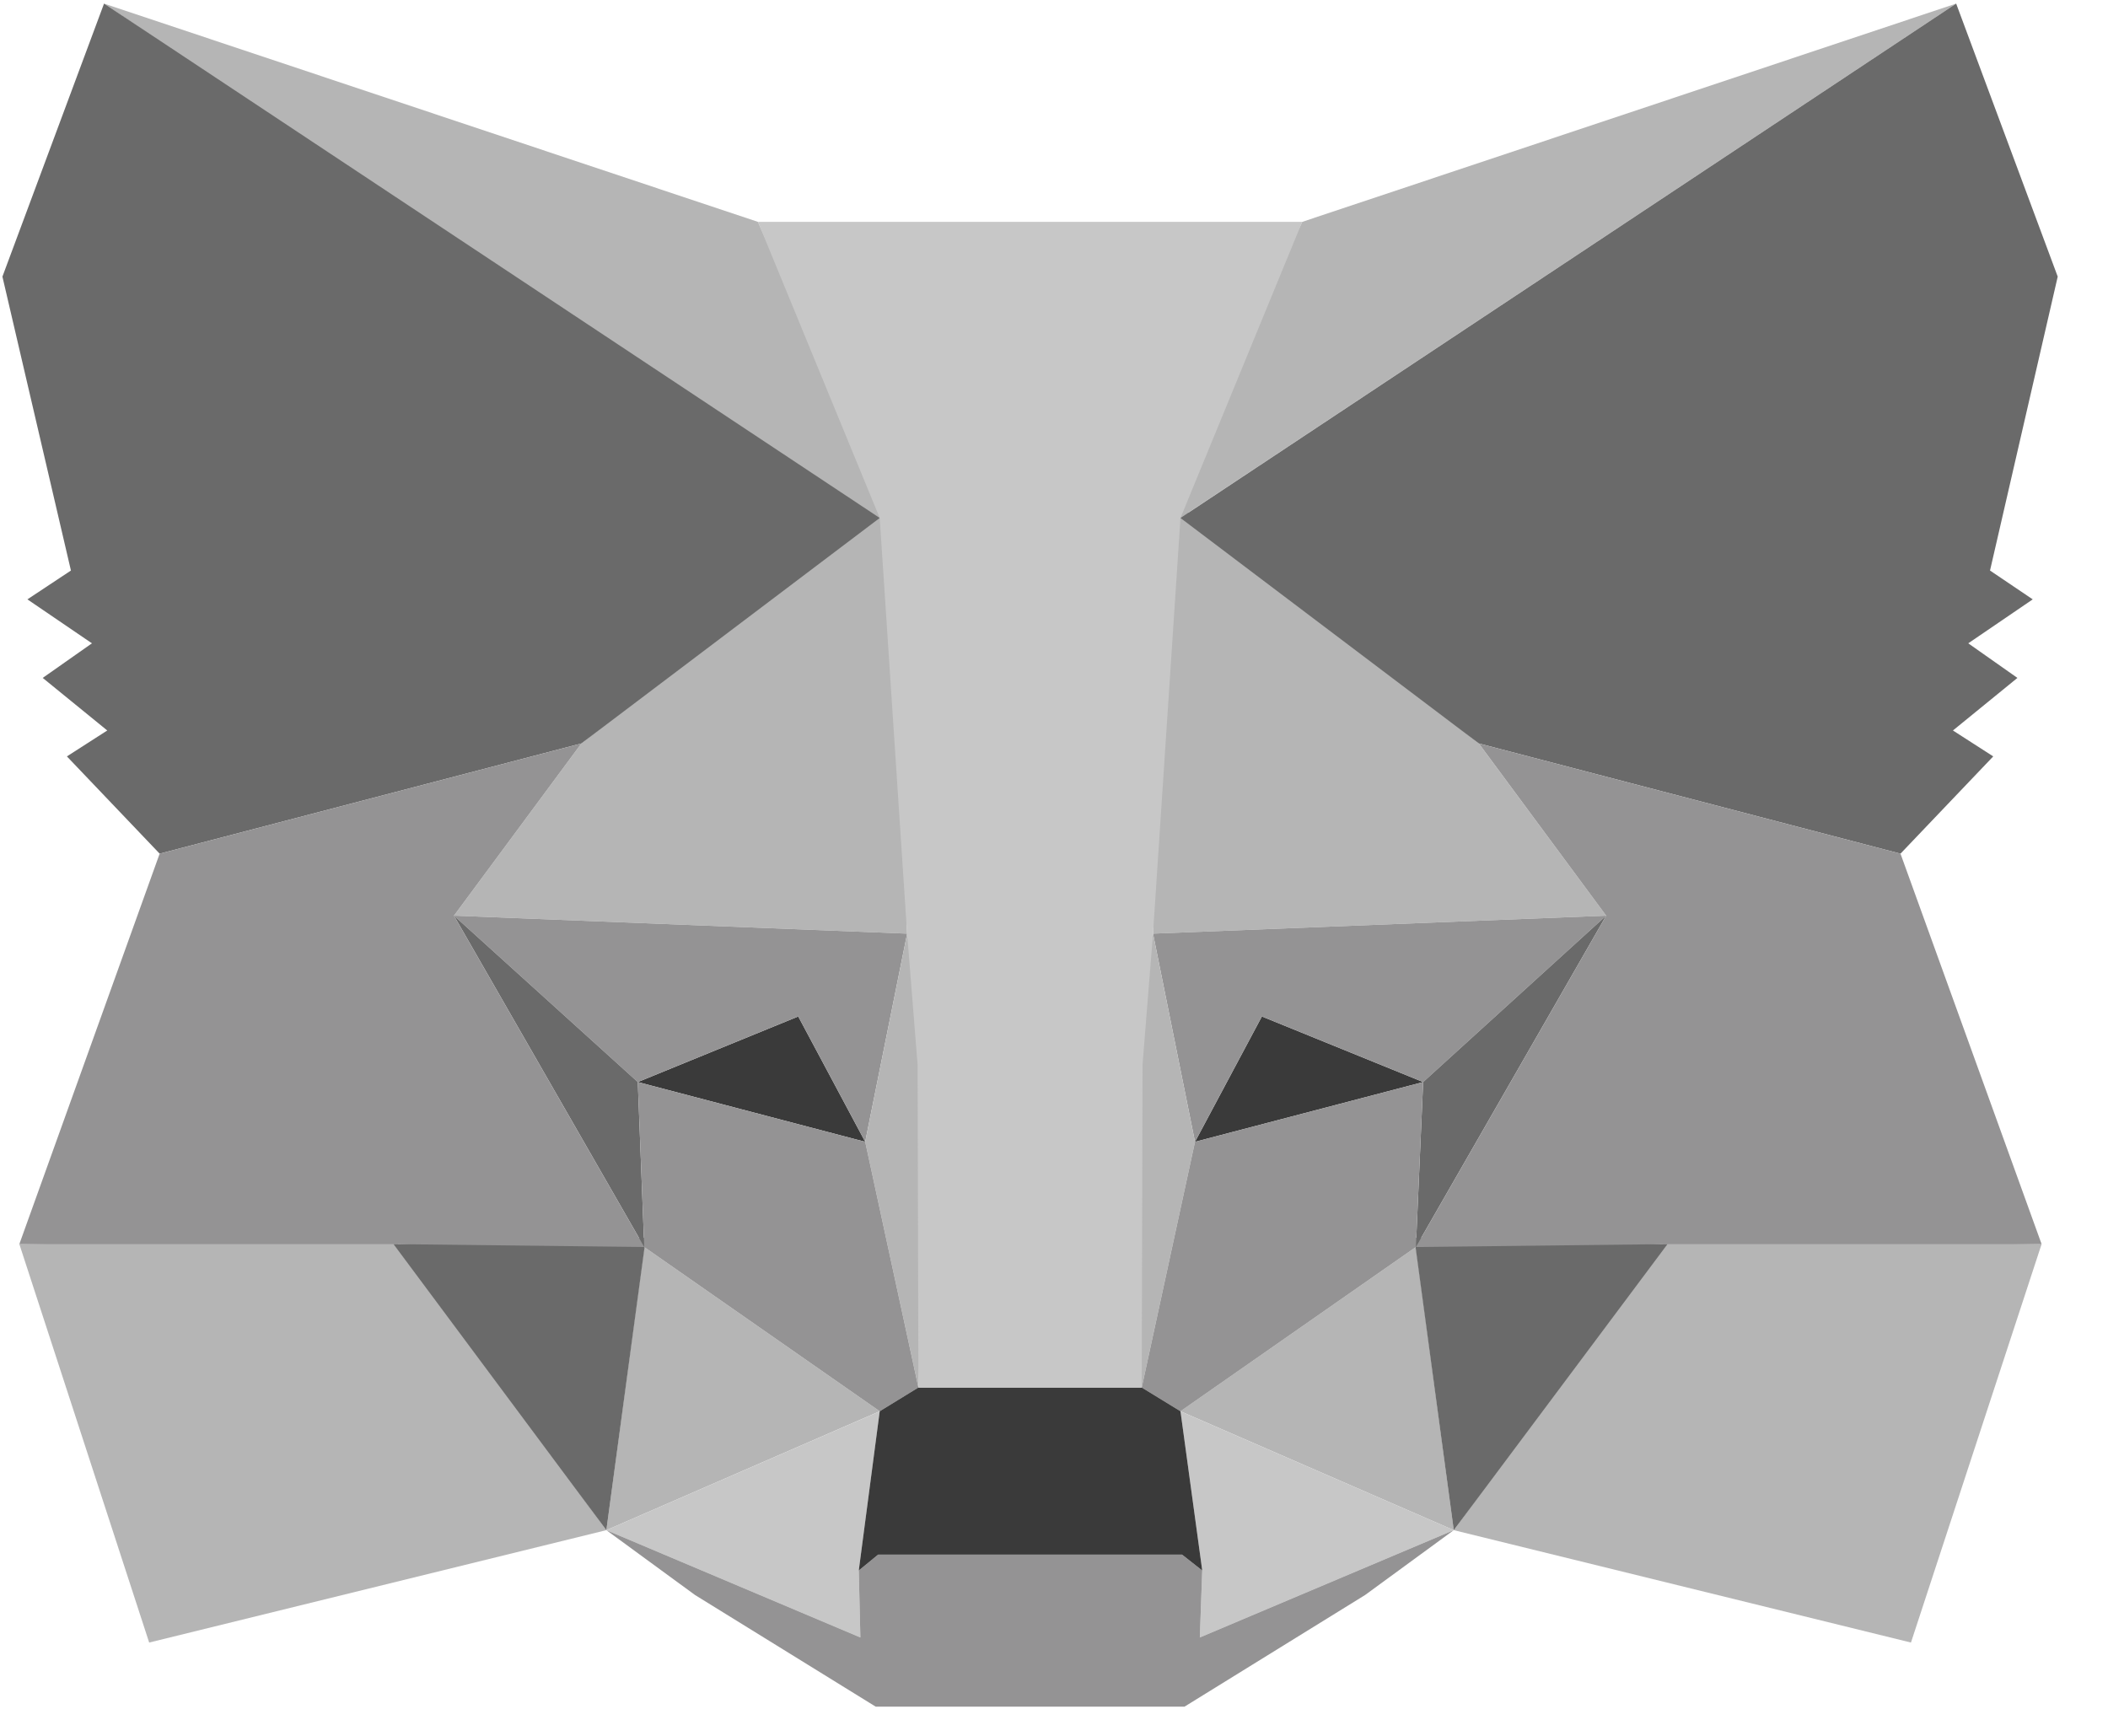 <svg xmlns="http://www.w3.org/2000/svg" width="34" height="28" viewBox="0 0 34 28">
    <g fill="none" fill-rule="evenodd">
        <g>
            <g>
                <g>
                    <path fill="#B5B5B5" d="M31.551 0.058L18.597 8.646 21.003 3.579z" transform="translate(-205 -203) translate(186 187) translate(19 16)"/>
                    <g fill="#B5B5B5">
                        <path d="M1.418.058L14.254 8.727 11.965 3.579zM26.635 19.964L23.188 24.682 30.562 26.495 32.669 20.068zM.052 20.068L2.146 26.495 9.52 24.682 6.086 19.964z" transform="translate(-205 -203) translate(186 187) translate(19 16) translate(.26)"/>
                        <path d="M9.117 11.992L7.062 14.77 14.371 15.06 14.124 8.03zM23.591 11.992L18.506 7.948 18.337 15.06 25.646 14.77zM9.52 24.682L13.929 22.764 10.131 20.115zM18.779 22.764L23.188 24.682 22.577 20.115z" transform="translate(-205 -203) translate(186 187) translate(19 16) translate(.26)"/>
                    </g>
                    <g fill="#C7C7C7">
                        <path d="M13.694 2.022L9.286.105 9.637 2.673 9.598 3.753zM.026 2.022L4.123 3.753 4.097 2.673 4.435.105z" transform="translate(-205 -203) translate(186 187) translate(19 16) translate(9.754 22.66)"/>
                    </g>
                    <path fill="#3A3A3A" d="M13.955 18.418L10.287 17.454 12.875 16.396zM19.274 18.418L20.353 16.396 22.954 17.454z" transform="translate(-205 -203) translate(186 187) translate(19 16)"/>
                    <path fill="#6A6A6A" d="M9.78 24.682L10.417 19.964 6.347 20.068zM22.811 19.964L23.448 24.682 26.895 20.068z" transform="translate(-205 -203) translate(186 187) translate(19 16)"/>
                    <path fill="#949394" d="M25.906 14.77L18.597 15.06 19.274 18.418 20.353 16.396 22.954 17.454zM10.287 17.454L12.875 16.396 13.955 18.418 14.631 15.06 7.322 14.77z" transform="translate(-205 -203) translate(186 187) translate(19 16)"/>
                    <path fill="#6A6A6A" d="M7.322 14.77L10.391 20.115 10.287 17.454zM22.954 17.454L22.837 20.115 25.906 14.77z" transform="translate(-205 -203) translate(186 187) translate(19 16)"/>
                    <path fill="#B5B5B5" d="M14.631 15.06L13.955 18.418 14.813 22.381 14.995 17.163zM18.597 15.06L18.246 17.152 18.415 22.381 19.274 18.418z" transform="translate(-205 -203) translate(186 187) translate(19 16)"/>
                    <path fill="#949394" d="M19.274 18.418L18.415 22.381 19.04 22.764 22.837 20.115 22.954 17.454zM10.287 17.454L10.391 20.115 14.189 22.764 14.813 22.381 13.955 18.418zM19.352 26.413L19.391 25.333 19.066 25.077 14.163 25.077 13.851 25.333 13.877 26.413 9.78 24.682 11.21 25.728 14.124 27.529 19.105 27.529 22.018 25.728 23.448 24.682z" transform="translate(-205 -203) translate(186 187) translate(19 16)"/>
                    <path fill="#3A3A3A" d="M19.04 22.764L18.415 22.381 14.813 22.381 14.189 22.764 13.851 25.333 14.163 25.077 19.066 25.077 19.391 25.333z" transform="translate(-205 -203) translate(186 187) translate(19 16)"/>
                    <g fill="#6A6A6A">
                        <path d="M32.097 9.203L33.189 4.462 31.551.058 19.04 8.355 23.852 11.992 30.653 13.77 32.149 12.201 31.499 11.783 32.539 10.935 31.746 10.377 32.786 9.668zM.039 4.462L1.144 9.203.442 9.668 1.483 10.377.689 10.935 1.73 11.783 1.079 12.201 2.575 13.77 9.377 11.992 14.189 8.355 1.678.058z" transform="translate(-205 -203) translate(186 187) translate(19 16)"/>
                    </g>
                    <path fill="#949394" d="M30.653 13.77L23.852 11.992 25.906 14.77 22.837 20.115 26.895 20.068 32.929 20.068zM9.377 11.992L2.575 13.77.312 20.068 6.347 20.068 10.391 20.115 7.322 14.77z" transform="translate(-205 -203) translate(186 187) translate(19 16)"/>
                    <path fill="#C7C7C7" d="M18.597 15.06L19.04 8.355 21.003 3.579 12.225 3.579 14.189 8.355 14.631 15.06 14.8 17.175 14.813 22.381 18.415 22.381 18.428 17.175z" transform="translate(-205 -203) translate(186 187) translate(19 16)"/>
                </g>
            </g>
        </g>
    </g>
</svg>
